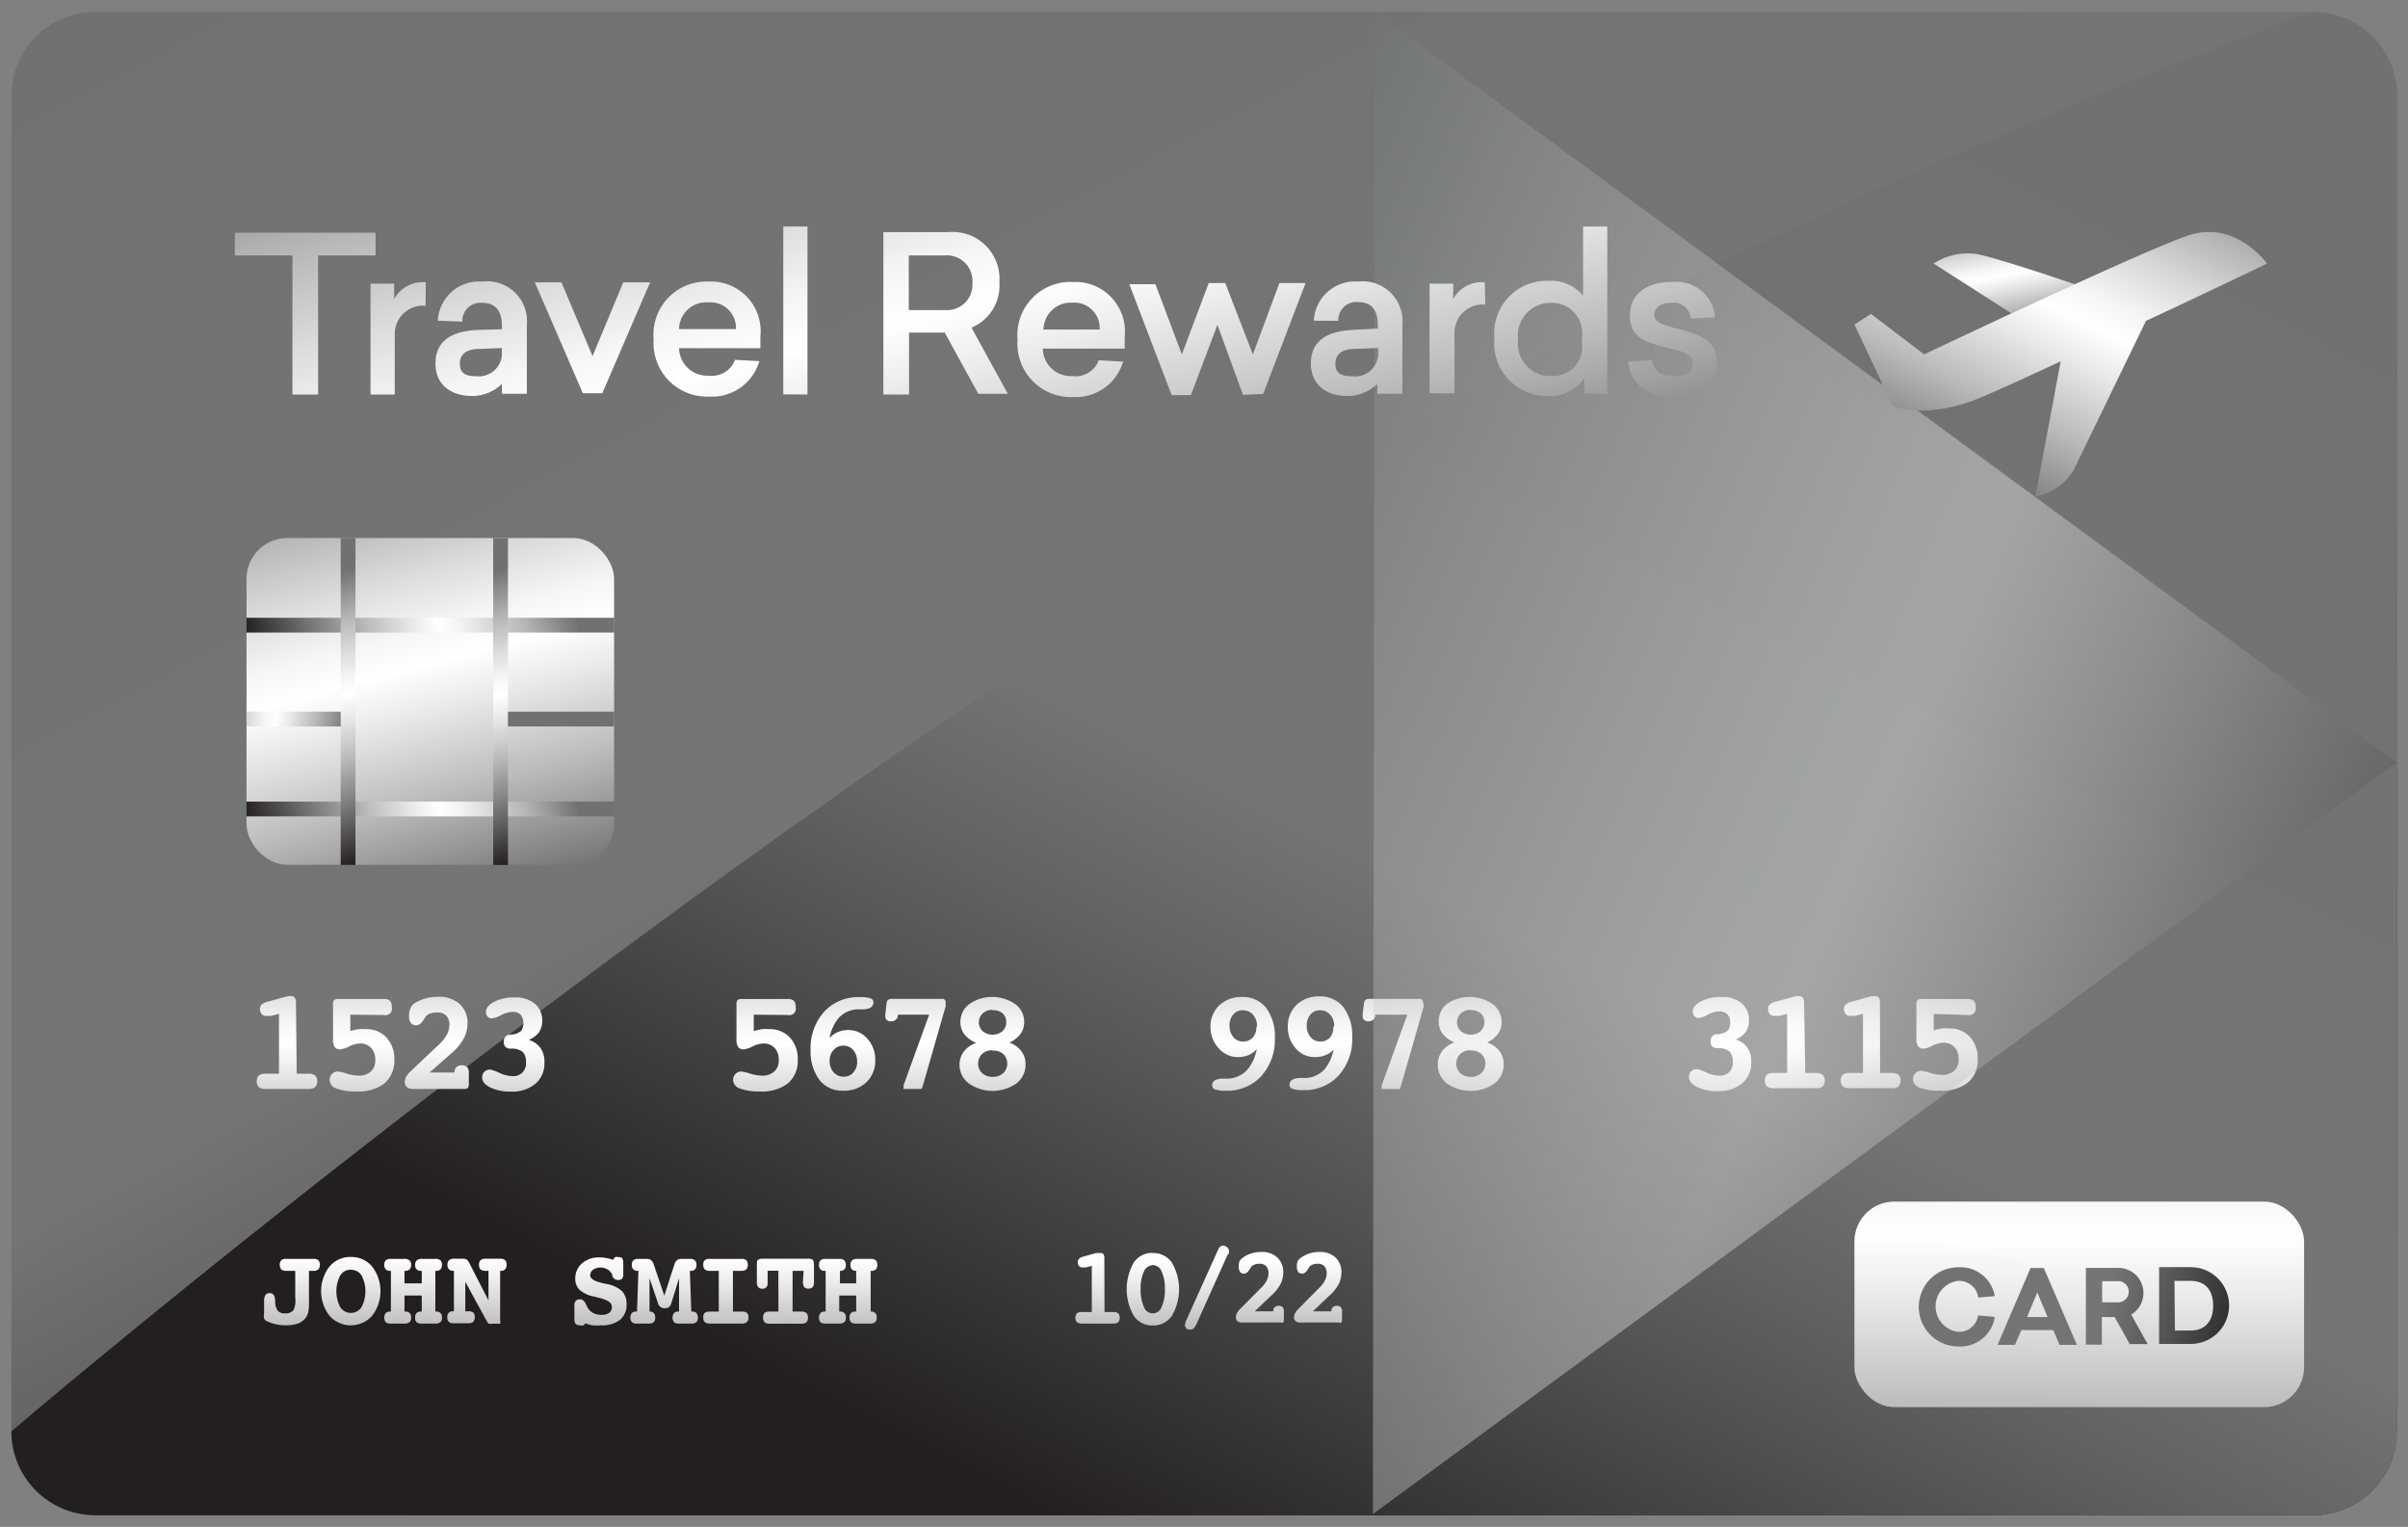 <svg xmlns="http://www.w3.org/2000/svg" xmlns:xlink="http://www.w3.org/1999/xlink" viewBox="0 0 163.12 103.41"><rect x="0" y="0" width="163.12" height="103.41" fill="#808080" stroke="none"/><defs><style>.cls-1{isolation:isolate;}.cls-2{fill:url(#linear-gradient);}.cls-3{fill:url(#linear-gradient-2);}.cls-4{fill:url(#linear-gradient-3);}.cls-10,.cls-5,.cls-6,.cls-9{fill:none;stroke-miterlimit:10;}.cls-5{stroke:url(#linear-gradient-4);}.cls-6{stroke:url(#linear-gradient-5);}.cls-7{fill:url(#linear-gradient-6);}.cls-8{fill:url(#linear-gradient-7);}.cls-9{stroke:url(#linear-gradient-8);}.cls-10{stroke:url(#linear-gradient-9);}.cls-11{fill:url(#linear-gradient-10);}.cls-12{fill:url(#linear-gradient-11);}.cls-13{opacity:0.35;mix-blend-mode:color-burn;fill:url(#linear-gradient-12);}.cls-14{fill:url(#linear-gradient-13);}.cls-15{fill:url(#linear-gradient-14);}.cls-16{fill:url(#linear-gradient-15);}.cls-17{fill:url(#linear-gradient-16);}.cls-18{fill:url(#linear-gradient-17);}</style><linearGradient id="linear-gradient" x1="35.51" y1="-36.04" x2="102.51" y2="91.63" gradientUnits="userSpaceOnUse"><stop offset="0.1" stop-color="#6f7173"/><stop offset="0.62" stop-color="#737577"/><stop offset="0.72" stop-color="#626264"/><stop offset="0.92" stop-color="#353234"/><stop offset="1" stop-color="#231f20"/></linearGradient><linearGradient id="linear-gradient-2" x1="137.78" y1="-11.28" x2="77.2" y2="106.06" xlink:href="#linear-gradient"/><linearGradient id="linear-gradient-3" x1="22.65" y1="23.59" x2="34.83" y2="68.38" gradientUnits="userSpaceOnUse"><stop offset="0.1" stop-color="#6f7173"/><stop offset="0.12" stop-color="#787a7c"/><stop offset="0.24" stop-color="#b2b3b4"/><stop offset="0.35" stop-color="#dcdcdd"/><stop offset="0.43" stop-color="#f5f6f6"/><stop offset="0.48" stop-color="#fff"/><stop offset="0.54" stop-color="#ececec"/><stop offset="0.67" stop-color="#bcbbbb"/><stop offset="0.84" stop-color="#706d6e"/><stop offset="1" stop-color="#231f20"/></linearGradient><linearGradient id="linear-gradient-4" x1="-588.99" y1="-46.76" x2="-582.61" y2="-23.32" gradientTransform="translate(-5.89 628.14) rotate(90)" xlink:href="#linear-gradient-3"/><linearGradient id="linear-gradient-5" x1="-576.53" y1="-46.76" x2="-570.16" y2="-23.32" gradientTransform="translate(-5.89 628.14) rotate(90)" xlink:href="#linear-gradient-3"/><linearGradient id="linear-gradient-6" x1="12.05" y1="47.53" x2="25.88" y2="49.53" xlink:href="#linear-gradient-3"/><linearGradient id="linear-gradient-7" x1="-577.59" y1="-42.61" x2="-567.26" y2="-36.77" gradientTransform="translate(-5.89 628.14) rotate(90)" xlink:href="#linear-gradient-3"/><linearGradient id="linear-gradient-8" x1="20.74" y1="37.08" x2="26.42" y2="57.94" xlink:href="#linear-gradient-3"/><linearGradient id="linear-gradient-9" x1="31.08" y1="37.08" x2="36.75" y2="57.94" xlink:href="#linear-gradient-3"/><linearGradient id="linear-gradient-10" x1="75.68" y1="57.1" x2="75.67" y2="85.41" xlink:href="#linear-gradient-3"/><linearGradient id="linear-gradient-11" x1="54.4" y1="73.09" x2="54.35" y2="98.46" xlink:href="#linear-gradient-3"/><linearGradient id="linear-gradient-12" x1="65.04" y1="39.66" x2="158.8" y2="79.83" gradientUnits="userSpaceOnUse"><stop offset="0.1" stop-color="#6f7173"/><stop offset="0.12" stop-color="#787a7c"/><stop offset="0.29" stop-color="#b2b3b4"/><stop offset="0.44" stop-color="#dcdcdd"/><stop offset="0.55" stop-color="#f5f6f6"/><stop offset="0.62" stop-color="#fff"/><stop offset="0.66" stop-color="#ececec"/><stop offset="0.75" stop-color="#bcbbbb"/><stop offset="0.88" stop-color="#706d6e"/><stop offset="1" stop-color="#231f20"/></linearGradient><linearGradient id="linear-gradient-13" x1="140.92" y1="54.3" x2="140.8" y2="115.76" xlink:href="#linear-gradient-3"/><linearGradient id="linear-gradient-14" x1="125.87" y1="85.01" x2="152.45" y2="91.36" xlink:href="#linear-gradient"/><linearGradient id="linear-gradient-15" x1="134.62" y1="12.88" x2="137.07" y2="24.88" xlink:href="#linear-gradient-3"/><linearGradient id="linear-gradient-16" x1="147.34" y1="4.26" x2="130.29" y2="38.76" xlink:href="#linear-gradient-3"/><linearGradient id="linear-gradient-17" x1="58.23" y1="-10.26" x2="75.13" y2="53.75" xlink:href="#linear-gradient-3"/></defs><title>Card-Travel</title><g class="cls-1"><g id="Layer_1" data-name="Layer 1"><rect class="cls-2" x="0.77" y="0.8" width="161.59" height="101.82" rx="5.68" ry="5.68"/><path class="cls-3" d="M156.67,102.62H6.45A5.68,5.68,0,0,1,.77,96.94s43.83-37.47,88-64.14c32.88-19.86,67.93-32,67.93-32a5.68,5.68,0,0,1,5.68,5.68V96.94A5.68,5.68,0,0,1,156.67,102.62Z"/><rect class="cls-4" x="16.7" y="36.44" width="24.9" height="22.13" rx="2.76" ry="2.76"/><line class="cls-5" x1="41.61" y1="42.34" x2="16.7" y2="42.34"/><line class="cls-6" x1="41.61" y1="54.79" x2="16.7" y2="54.79"/><rect class="cls-7" x="16.7" y="48.2" width="6.88" height="1"/><rect class="cls-8" x="33.91" y="48.2" width="7.69" height="1"/><line class="cls-9" x1="23.58" y1="36.44" x2="23.58" y2="58.58"/><line class="cls-10" x1="33.91" y1="36.44" x2="33.91" y2="58.58"/><path class="cls-11" d="M20.1,72.72h.78a.73.73,0,0,1,.47.12.61.61,0,0,1,0,.79.72.72,0,0,1-.47.12H18a.72.72,0,0,1-.47-.12.62.62,0,0,1,0-.79.73.73,0,0,1,.47-.12h.9V68.66l-.54.14-.21,0h-.12a.38.38,0,0,1-.31-.13.53.53,0,0,1-.11-.36.38.38,0,0,1,.12-.28.82.82,0,0,1,.37-.18l1.19-.33.25-.06.16,0a.33.33,0,0,1,.27.11.6.6,0,0,1,.08.36Zm3.63-4v1.11a5,5,0,0,1,.57-.13,2.87,2.87,0,0,1,.48,0,1.83,1.83,0,0,1,1.4.57,2.11,2.11,0,0,1,.53,1.5,2,2,0,0,1-.66,1.6,2.88,2.88,0,0,1-1.9.55,3.63,3.63,0,0,1-1.36-.2.63.63,0,0,1-.46-.58.55.55,0,0,1,.16-.4.53.53,0,0,1,.39-.17,2.82,2.82,0,0,1,.6.14,2.84,2.84,0,0,0,.8.14,1.18,1.18,0,0,0,.84-.28,1,1,0,0,0,.3-.8,1.11,1.11,0,0,0-.28-.8,1,1,0,0,0-.76-.3,1.8,1.8,0,0,0-.73.2,1.76,1.76,0,0,1-.58.2.46.46,0,0,1-.39-.15.88.88,0,0,1-.12-.52V68.06a.5.5,0,0,1,.07-.33.34.34,0,0,1,.24-.07H26a.58.58,0,0,1,.42.12.6.6,0,0,1,.12.43.44.44,0,0,1-.54.53Zm5.37,3.92h1.69v0a.47.47,0,0,1,.13-.37.56.56,0,0,1,.39-.12.44.44,0,0,1,.33.12.46.46,0,0,1,.12.33v.06l0,.75a.45.45,0,0,1-.07.28.31.31,0,0,1-.21.06H28a.68.68,0,0,1-.43-.12.41.41,0,0,1-.15-.34.76.76,0,0,1,.09-.36,1.54,1.54,0,0,1,.3-.37l2-1.89a2.36,2.36,0,0,0,.47-.62,1.35,1.35,0,0,0,.16-.62.88.88,0,0,0-.21-.65.86.86,0,0,0-.64-.21,1.24,1.24,0,0,0-.45.07.68.68,0,0,0-.3.21,1.52,1.52,0,0,0-.14.21q-.23.38-.51.38a.43.43,0,0,1-.36-.16.76.76,0,0,1-.12-.47,1.15,1.15,0,0,1,.08-.48A.88.88,0,0,1,28,68a2.84,2.84,0,0,1,.79-.37,3.23,3.23,0,0,1,.9-.12,2.05,2.05,0,0,1,1.45.49,1.71,1.71,0,0,1,.53,1.32,2.19,2.19,0,0,1-.28,1.06,3.77,3.77,0,0,1-.86,1Zm6.69-2.22a1.54,1.54,0,0,1,.82.55,1.62,1.62,0,0,1,.27,1,1.79,1.79,0,0,1-.61,1.43,2.45,2.45,0,0,1-1.66.53,3.11,3.11,0,0,1-1.4-.28q-.55-.28-.55-.68a.51.51,0,0,1,.15-.38.56.56,0,0,1,.4-.15,2.35,2.35,0,0,1,.61.22,2.2,2.2,0,0,0,.87.22.85.85,0,0,0,.94-.94,1,1,0,0,0-.21-.69,1.18,1.18,0,0,0-.78-.23.59.59,0,0,1-.41-.12.56.56,0,0,1-.1-.39.42.42,0,0,1,.41-.44h.09a1.13,1.13,0,0,0,.67-.25.86.86,0,0,0,.15-.57.73.73,0,0,0-.19-.53.7.7,0,0,0-.52-.19,1.8,1.8,0,0,0-.8.22,1.74,1.74,0,0,1-.61.22.39.39,0,0,1-.3-.12.44.44,0,0,1-.11-.31q0-.41.57-.7a3,3,0,0,1,1.4-.29,2,2,0,0,1,1.34.43,1.45,1.45,0,0,1,.5,1.15,1.35,1.35,0,0,1-.23.8A1.71,1.71,0,0,1,35.79,70.44Zm15.27-1.7v1.11a5,5,0,0,1,.57-.13,2.87,2.87,0,0,1,.48,0,1.83,1.83,0,0,1,1.4.57,2.11,2.11,0,0,1,.53,1.5,2,2,0,0,1-.66,1.6,2.88,2.88,0,0,1-1.9.55,3.63,3.63,0,0,1-1.36-.2.63.63,0,0,1-.46-.58.55.55,0,0,1,.16-.4.53.53,0,0,1,.39-.17,2.82,2.82,0,0,1,.6.14,2.84,2.84,0,0,0,.8.14,1.18,1.18,0,0,0,.84-.28,1,1,0,0,0,.3-.8,1.11,1.11,0,0,0-.28-.8,1,1,0,0,0-.76-.3,1.8,1.8,0,0,0-.73.2,1.76,1.76,0,0,1-.58.2.46.46,0,0,1-.39-.15.88.88,0,0,1-.12-.52V68.06a.5.5,0,0,1,.07-.33.34.34,0,0,1,.24-.07h3.16a.58.58,0,0,1,.42.12.6.6,0,0,1,.12.43.44.44,0,0,1-.54.53Zm5.13,1.59a1.6,1.6,0,0,1,.56-.41,1.74,1.74,0,0,1,.7-.14,1.69,1.69,0,0,1,1.31.59,2.11,2.11,0,0,1,.53,1.46,2,2,0,0,1-.6,1.49,2.19,2.19,0,0,1-1.58.57,1.94,1.94,0,0,1-1.61-.74,3.22,3.22,0,0,1-.59-2,3.69,3.69,0,0,1,.91-2.6,3.12,3.12,0,0,1,2.41-1,2.23,2.23,0,0,1,.72.08.28.28,0,0,1,.22.27q0,.44-.68.48l-.45,0a1.86,1.86,0,0,0-1.2.55A2.92,2.92,0,0,0,56.19,70.34Zm1.87,1.58a1.14,1.14,0,0,0-.26-.77.84.84,0,0,0-.67-.3.86.86,0,0,0-.66.29,1.05,1.05,0,0,0-.27.73,1.12,1.12,0,0,0,.27.78.89.89,0,0,0,.7.3.81.81,0,0,0,.64-.29A1.1,1.1,0,0,0,58.07,71.92Zm6-3.74-1.56,5.43a.33.33,0,0,1-.1.17.31.31,0,0,1-.18,0h-.89a.17.17,0,0,1-.12,0,.13.13,0,0,1,0-.1.64.64,0,0,1,0-.09v-.06l1.73-4.78H60.82l0,.09a.39.39,0,0,1-.15.26.46.46,0,0,1-.3.1.42.42,0,0,1-.3-.09.37.37,0,0,1-.1-.28.46.46,0,0,1,0-.06.58.58,0,0,0,0-.06l.09-.75a.3.3,0,0,1,.1-.21.34.34,0,0,1,.23-.07h3.41a.27.27,0,0,1,.2.06.26.26,0,0,1,.06.19Zm4.28,2.45a1.79,1.79,0,0,1,.84.58,1.44,1.44,0,0,1,.29.9,1.59,1.59,0,0,1-.62,1.3,2.83,2.83,0,0,1-3.22,0A1.57,1.57,0,0,1,65,72.13a1.46,1.46,0,0,1,.29-.91,1.8,1.8,0,0,1,.84-.59,2,2,0,0,1-.8-.58,1.33,1.33,0,0,1-.27-.83,1.5,1.5,0,0,1,.6-1.22,2.75,2.75,0,0,1,3.11,0,1.5,1.5,0,0,1,.61,1.22,1.33,1.33,0,0,1-.27.83A1.9,1.9,0,0,1,68.32,70.63Zm-1.1.53a1,1,0,0,0-.71.25.91.91,0,0,0,0,1.3,1,1,0,0,0,.71.25,1,1,0,0,0,.72-.25.91.91,0,0,0,0-1.3A1,1,0,0,0,67.22,71.16Zm0-2.74a1,1,0,0,0-.67.24.83.83,0,0,0,0,1.21,1.07,1.07,0,0,0,1.34,0,.85.85,0,0,0,0-1.22A1,1,0,0,0,67.22,68.42Zm17.91,2.65a1.57,1.57,0,0,1-.56.41,1.72,1.72,0,0,1-.7.14A1.68,1.68,0,0,1,82.56,71,2.11,2.11,0,0,1,82,69.58a2,2,0,0,1,.59-1.49,2.19,2.19,0,0,1,1.57-.57,2,2,0,0,1,1.61.74,3.21,3.21,0,0,1,.59,2,3.69,3.69,0,0,1-.91,2.61,3.12,3.12,0,0,1-2.4,1,2.19,2.19,0,0,1-.72-.08.29.29,0,0,1-.22-.27q0-.44.68-.47l.47,0a1.89,1.89,0,0,0,1.2-.56A2.93,2.93,0,0,0,85.13,71.07Zm0-1.53a1.13,1.13,0,0,0-.27-.79.9.9,0,0,0-.7-.3.8.8,0,0,0-.64.29,1.11,1.11,0,0,0-.25.75,1.15,1.15,0,0,0,.26.78.84.84,0,0,0,.66.3.86.86,0,0,0,.67-.29A1.05,1.05,0,0,0,85.11,69.55Zm5.23,1.53a1.57,1.57,0,0,1-.56.41,1.72,1.72,0,0,1-.7.14A1.68,1.68,0,0,1,87.77,71a2.11,2.11,0,0,1-.53-1.46,2,2,0,0,1,.59-1.49,2.19,2.19,0,0,1,1.57-.57,2,2,0,0,1,1.61.74,3.21,3.21,0,0,1,.59,2,3.69,3.69,0,0,1-.91,2.61,3.12,3.12,0,0,1-2.4,1,2.19,2.19,0,0,1-.72-.08.29.29,0,0,1-.22-.27q0-.44.68-.47l.47,0a1.89,1.89,0,0,0,1.2-.56A2.93,2.93,0,0,0,90.34,71.07Zm0-1.53a1.13,1.13,0,0,0-.27-.79.9.9,0,0,0-.7-.3.8.8,0,0,0-.64.29,1.11,1.11,0,0,0-.25.75,1.15,1.15,0,0,0,.26.78.84.84,0,0,0,.66.3.86.86,0,0,0,.67-.29A1.05,1.05,0,0,0,90.32,69.55Zm6.07-1.36-1.56,5.43a.33.33,0,0,1-.1.17.31.31,0,0,1-.18,0h-.89a.17.17,0,0,1-.12,0,.13.13,0,0,1,0-.1.64.64,0,0,1,0-.09v-.06l1.73-4.78H93.16l0,.09a.39.39,0,0,1-.15.26.46.46,0,0,1-.3.1.42.42,0,0,1-.3-.09.37.37,0,0,1-.1-.28.46.46,0,0,1,0-.06.58.58,0,0,0,0-.06l.09-.75a.3.3,0,0,1,.1-.21.34.34,0,0,1,.23-.07h3.41a.27.27,0,0,1,.2.06.26.26,0,0,1,.06.19Zm4.28,2.45a1.79,1.79,0,0,1,.84.58,1.44,1.44,0,0,1,.29.9,1.59,1.59,0,0,1-.62,1.3,2.83,2.83,0,0,1-3.22,0,1.57,1.57,0,0,1-.62-1.28,1.46,1.46,0,0,1,.29-.91,1.8,1.8,0,0,1,.84-.59,2,2,0,0,1-.8-.58,1.33,1.33,0,0,1-.27-.83A1.5,1.5,0,0,1,98,68a2.75,2.75,0,0,1,3.11,0,1.5,1.5,0,0,1,.61,1.22,1.33,1.33,0,0,1-.27.83A1.9,1.9,0,0,1,100.67,70.63Zm-1.1.53a1,1,0,0,0-.71.25.91.91,0,0,0,0,1.3,1,1,0,0,0,.71.25,1,1,0,0,0,.72-.25.91.91,0,0,0,0-1.3A1,1,0,0,0,99.57,71.16Zm0-2.74a1,1,0,0,0-.67.24.83.83,0,0,0,0,1.21,1.07,1.07,0,0,0,1.34,0,.85.85,0,0,0,0-1.22A1,1,0,0,0,99.57,68.42Zm17.91,2a1.54,1.54,0,0,1,.82.55,1.62,1.62,0,0,1,.27,1,1.79,1.79,0,0,1-.61,1.43,2.45,2.45,0,0,1-1.66.53,3.11,3.11,0,0,1-1.4-.28q-.55-.28-.55-.68a.51.51,0,0,1,.15-.38.56.56,0,0,1,.4-.15,2.35,2.35,0,0,1,.61.22,2.2,2.2,0,0,0,.87.22.85.85,0,0,0,.94-.94,1,1,0,0,0-.21-.69,1.18,1.18,0,0,0-.78-.23.59.59,0,0,1-.41-.12.56.56,0,0,1-.1-.39.42.42,0,0,1,.41-.44h.09a1.13,1.13,0,0,0,.67-.25.86.86,0,0,0,.15-.57.73.73,0,0,0-.19-.53.7.7,0,0,0-.52-.19,1.8,1.8,0,0,0-.8.22,1.74,1.74,0,0,1-.61.22.39.39,0,0,1-.3-.12.44.44,0,0,1-.11-.31q0-.41.57-.7a3,3,0,0,1,1.4-.29,2,2,0,0,1,1.34.43,1.45,1.45,0,0,1,.5,1.15,1.35,1.35,0,0,1-.23.8A1.71,1.71,0,0,1,117.47,70.44Zm4.75,2.28H123a.73.73,0,0,1,.47.12.61.61,0,0,1,0,.79.72.72,0,0,1-.47.12h-2.84a.72.72,0,0,1-.47-.12.62.62,0,0,1,0-.79.73.73,0,0,1,.47-.12h.9V68.66l-.54.14-.21,0h-.12a.38.38,0,0,1-.31-.13.53.53,0,0,1-.11-.36.38.38,0,0,1,.12-.28.82.82,0,0,1,.37-.18l1.19-.33.25-.06.16,0a.33.33,0,0,1,.27.11.6.6,0,0,1,.08.36Zm5.07,0h.78a.73.73,0,0,1,.47.12.61.61,0,0,1,0,.79.72.72,0,0,1-.47.12h-2.84a.72.72,0,0,1-.47-.12.62.62,0,0,1,0-.79.73.73,0,0,1,.47-.12h.9V68.66l-.54.14-.21,0h-.12a.38.38,0,0,1-.31-.13.53.53,0,0,1-.11-.36.38.38,0,0,1,.12-.28.82.82,0,0,1,.37-.18l1.19-.33.25-.06.16,0a.33.33,0,0,1,.27.11.6.6,0,0,1,.08.36Zm3.63-4v1.11a5,5,0,0,1,.57-.13,2.87,2.87,0,0,1,.48,0,1.83,1.83,0,0,1,1.4.57,2.11,2.11,0,0,1,.53,1.5,2,2,0,0,1-.66,1.6,2.88,2.88,0,0,1-1.9.55,3.63,3.63,0,0,1-1.36-.2.63.63,0,0,1-.46-.58.55.55,0,0,1,.16-.4.53.53,0,0,1,.39-.17,2.82,2.82,0,0,1,.6.14,2.84,2.84,0,0,0,.8.14,1.18,1.18,0,0,0,.84-.28,1,1,0,0,0,.3-.8,1.11,1.11,0,0,0-.28-.8,1,1,0,0,0-.76-.3,1.8,1.8,0,0,0-.73.2,1.76,1.76,0,0,1-.58.2.46.46,0,0,1-.39-.15.88.88,0,0,1-.12-.52V68.06a.5.5,0,0,1,.07-.33.34.34,0,0,1,.24-.07h3.16a.58.58,0,0,1,.42.12.6.6,0,0,1,.12.43.44.44,0,0,1-.54.53Z"/><path class="cls-12" d="M20.93,86.07v2.12a2.94,2.94,0,0,1-.06.72,1.05,1.05,0,0,1-.21.4,1.15,1.15,0,0,1-.52.34,2.5,2.5,0,0,1-.81.11,3,3,0,0,1-.64-.07,2.78,2.78,0,0,1-.59-.2.38.38,0,0,1-.21-.19,1.12,1.12,0,0,1,0-.39v-.76a.81.81,0,0,1,.09-.44.35.35,0,0,1,.31-.13q.32,0,.35.49a1.17,1.17,0,0,0,0,.13,1,1,0,0,0,.19.59.63.63,0,0,0,.48.16.67.67,0,0,0,.57-.22A1.45,1.45,0,0,0,20,87.9V86.07h-.6a.51.51,0,0,1-.35-.1.52.52,0,0,1,0-.62.52.52,0,0,1,.35-.09h1.82a.52.52,0,0,1,.35.09.52.52,0,0,1,0,.62.51.51,0,0,1-.35.1Zm2.84-.94a1.83,1.83,0,0,1,1.44.65,2.74,2.74,0,0,1,0,3.33,1.93,1.93,0,0,1-2.89,0,2.72,2.72,0,0,1,0-3.33A1.83,1.83,0,0,1,23.78,85.13Zm0,.86a.83.83,0,0,0-.72.39,2.32,2.32,0,0,0,0,2.15.86.86,0,0,0,1.44,0,2.32,2.32,0,0,0,0-2.15A.83.83,0,0,0,23.78,86Zm3.63.08v.85h1.17v-.85h-.06a.4.4,0,0,1-.29-.1.42.42,0,0,1-.1-.3.41.41,0,0,1,.11-.31.51.51,0,0,1,.35-.1h.92a.49.49,0,0,1,.34.1.42.42,0,0,1,.1.31.43.43,0,0,1-.1.3.38.38,0,0,1-.29.1h-.06v2.76h.06a.39.39,0,0,1,.29.1.41.41,0,0,1,.1.3.42.42,0,0,1-.1.31.51.51,0,0,1-.35.1h-.92a.51.51,0,0,1-.35-.09.41.41,0,0,1-.1-.32.41.41,0,0,1,.1-.3.4.4,0,0,1,.29-.1h.06V87.74H27.4v1.09h.06a.4.4,0,0,1,.29.1.4.4,0,0,1,.1.3.41.41,0,0,1-.1.31.51.51,0,0,1-.35.1h-.92a.51.51,0,0,1-.35-.09.52.52,0,0,1,0-.62.39.39,0,0,1,.29-.1h.06V86.07h-.06a.38.38,0,0,1-.29-.1.43.43,0,0,1-.1-.3.42.42,0,0,1,.1-.31.49.49,0,0,1,.34-.1h.92a.51.51,0,0,1,.35.1.4.4,0,0,1,.11.31.42.42,0,0,1-.1.3.39.39,0,0,1-.29.1Zm5.69,2v-2h-.2a.48.48,0,0,1-.34-.1.41.41,0,0,1-.1-.31.42.42,0,0,1,.1-.31.48.48,0,0,1,.34-.1h1a.48.48,0,0,1,.33.1.42.42,0,0,1,.1.31.43.43,0,0,1-.1.3.36.36,0,0,1-.28.11h-.06v3.36a.42.42,0,0,1,0,.22s-.08,0-.16,0h-.36a.55.55,0,0,1-.24,0,.3.3,0,0,1-.12-.13l-1.48-2.71v2h.21a.48.48,0,0,1,.33.09.4.4,0,0,1,.1.31.42.42,0,0,1-.1.31.47.47,0,0,1-.33.1h-1a.48.48,0,0,1-.33-.1.42.42,0,0,1-.1-.31.42.42,0,0,1,.1-.3.37.37,0,0,1,.29-.1h.06V86.07h-.06a.37.37,0,0,1-.28-.11.42.42,0,0,1-.1-.3.41.41,0,0,1,.11-.31.48.48,0,0,1,.33-.1h.58a.5.5,0,0,1,.29.06.73.73,0,0,1,.17.23Zm8.46-2.77a.37.37,0,0,1,.12-.16.38.38,0,0,1,.21,0q.21,0,.27.08a.62.62,0,0,1,.07.32v.75a.44.44,0,0,1-.08.31.38.38,0,0,1-.28.09.4.4,0,0,1-.38-.28l0-.07a.8.8,0,0,0-.3-.35.93.93,0,0,0-1,0,.48.48,0,0,0-.2.39q0,.34.91.54l.24.05a2,2,0,0,1,1,.47,1.2,1.2,0,0,1,.31.87A1.29,1.29,0,0,1,42,89.39a2,2,0,0,1-1.28.37,3.38,3.38,0,0,1-.58,0,2.59,2.59,0,0,1-.49-.14.36.36,0,0,1-.13.14.42.42,0,0,1-.21,0,.44.44,0,0,1-.31-.09.45.45,0,0,1-.09-.31v-.91A.51.51,0,0,1,39,88.1a.4.4,0,0,1,.31-.1q.23,0,.39.35l.06.13a1,1,0,0,0,.39.43,1.21,1.21,0,0,0,.61.14.82.82,0,0,0,.51-.14.47.47,0,0,0,.18-.4q0-.4-.82-.6l-.39-.1a2.08,2.08,0,0,1-1-.47,1.08,1.08,0,0,1-.27-.78,1.31,1.31,0,0,1,.46-1,1.73,1.73,0,0,1,1.19-.4,2.18,2.18,0,0,1,.48.05A2.42,2.42,0,0,1,41.55,85.33ZM45,87.75l.68-2.1a.62.62,0,0,1,.18-.3.46.46,0,0,1,.3-.09h.56a.51.51,0,0,1,.35.1.41.41,0,0,1,.11.31.42.42,0,0,1-.1.3.39.39,0,0,1-.29.1h-.06l.1,2.76h.06a.38.38,0,0,1,.29.1.52.52,0,0,1,0,.61.49.49,0,0,1-.34.1H46a.5.5,0,0,1-.34-.09.52.52,0,0,1,0-.62.38.38,0,0,1,.29-.1H46l0-2.26-.52,1.68a.53.53,0,0,1-.16.27.46.46,0,0,1-.29.08.47.47,0,0,1-.29-.08.51.51,0,0,1-.17-.27L44,86.57l0,2.26H44a.39.39,0,0,1,.29.1.52.52,0,0,1,0,.61.5.5,0,0,1-.34.1h-.81a.5.5,0,0,1-.34-.1.52.52,0,0,1,0-.61.39.39,0,0,1,.29-.1h.06l.1-2.76h-.06a.39.39,0,0,1-.29-.1.42.42,0,0,1-.1-.3.41.41,0,0,1,.1-.31.51.51,0,0,1,.35-.1h.56a.45.45,0,0,1,.3.09.66.66,0,0,1,.18.3Zm4.65-1.68v2.76h.6a.52.52,0,0,1,.35.09.39.39,0,0,1,.1.31.41.41,0,0,1-.11.31.5.5,0,0,1-.35.1H48.09a.51.51,0,0,1-.35-.1.41.41,0,0,1-.1-.31.39.39,0,0,1,.1-.31.52.52,0,0,1,.35-.09h.6V86.07h-.6a.51.51,0,0,1-.35-.1.41.41,0,0,1-.1-.31.4.4,0,0,1,.1-.31.52.52,0,0,1,.35-.09h2.12a.52.52,0,0,1,.35.09.53.53,0,0,1,0,.62.51.51,0,0,1-.35.1Zm4.79,0h-.75v2.76h.6a.5.5,0,0,1,.34.1.41.41,0,0,1,.1.31.42.42,0,0,1-.1.31.5.5,0,0,1-.34.1H52.13a.49.49,0,0,1-.34-.1.53.53,0,0,1,0-.63.49.49,0,0,1,.34-.09h.6V86.06H52l0,.75v.09a.39.39,0,0,1-.09.28.34.34,0,0,1-.26.1.37.37,0,0,1-.29-.11.5.5,0,0,1-.09-.34v0l0-1.11c0-.22,0-.35.09-.4a.51.51,0,0,1,.31-.07h3.07a.51.51,0,0,1,.31.07c.05,0,.08.18.09.4l0,1.11v0a.51.51,0,0,1-.09.34.36.36,0,0,1-.29.1.34.34,0,0,1-.28-.1.62.62,0,0,1-.09-.37Zm2.46,0v.85H58v-.85H58a.4.4,0,0,1-.29-.1.42.42,0,0,1-.1-.3.41.41,0,0,1,.11-.31.51.51,0,0,1,.35-.1h.92a.49.49,0,0,1,.34.1.42.42,0,0,1,.1.31.43.43,0,0,1-.1.3.38.38,0,0,1-.29.1h-.06v2.76H59a.39.39,0,0,1,.29.1.41.41,0,0,1,.1.3.42.42,0,0,1-.1.31.51.51,0,0,1-.35.1H58a.51.51,0,0,1-.35-.09.41.41,0,0,1-.1-.32.41.41,0,0,1,.1-.3.4.4,0,0,1,.29-.1H58V87.74H56.85v1.09h.06a.4.4,0,0,1,.29.1.4.4,0,0,1,.1.3.41.41,0,0,1-.1.31.51.51,0,0,1-.35.1h-.92a.51.51,0,0,1-.35-.09.52.52,0,0,1,0-.62.39.39,0,0,1,.29-.1h.06V86.07h-.06a.38.38,0,0,1-.29-.1.43.43,0,0,1-.1-.3.42.42,0,0,1,.1-.31.49.49,0,0,1,.34-.1h.92a.51.51,0,0,1,.35.1.4.4,0,0,1,.11.31.42.42,0,0,1-.1.3.39.39,0,0,1-.29.1Zm17.92,2.79h.58a.52.52,0,0,1,.35.09.49.49,0,0,1,0,.6.52.52,0,0,1-.35.09h-2.1a.52.52,0,0,1-.35-.09.49.49,0,0,1,0-.6.52.52,0,0,1,.35-.09h.66V85.73l-.4.11-.15,0h-.09a.28.28,0,0,1-.23-.1.42.42,0,0,1-.08-.27.3.3,0,0,1,.09-.22.59.59,0,0,1,.27-.14l.88-.25.18,0h.12a.24.24,0,0,1,.2.08.47.47,0,0,1,.06.27Zm3.27-4a1.53,1.53,0,0,1,1.3.66,3.59,3.59,0,0,1,0,3.59,1.53,1.53,0,0,1-1.3.66,1.51,1.51,0,0,1-1.29-.66,3.63,3.63,0,0,1,0-3.6A1.51,1.51,0,0,1,78,84.85Zm0,.83a.66.66,0,0,0-.6.43,2.65,2.65,0,0,0-.22,1.19,2.71,2.71,0,0,0,.22,1.2.63.63,0,0,0,1.2,0,2.68,2.68,0,0,0,.22-1.2,2.64,2.64,0,0,0-.22-1.19A.67.67,0,0,0,78,85.68ZM83.15,85l-2.09,4.65a1.1,1.1,0,0,1-.18.3.26.26,0,0,1-.19.09A.44.44,0,0,1,80.4,90a.34.34,0,0,1-.13-.27,1,1,0,0,1,.1-.33v0l2.09-4.64a1.13,1.13,0,0,1,.18-.31.26.26,0,0,1,.19-.09.44.44,0,0,1,.29.11.33.33,0,0,1,.13.27.49.49,0,0,1,0,.14A1.62,1.62,0,0,1,83.15,85ZM85,88.81h1.25v0a.37.37,0,0,1,.1-.28.41.41,0,0,1,.29-.09.32.32,0,0,1,.24.09.36.36,0,0,1,.09.26v0l0,.57a.35.35,0,0,1-.05.21.22.22,0,0,1-.16,0H84.15a.49.49,0,0,1-.32-.09.32.32,0,0,1-.11-.26.6.6,0,0,1,.07-.28,1.19,1.19,0,0,1,.22-.29l1.45-1.46a1.81,1.81,0,0,0,.35-.47,1.07,1.07,0,0,0,.12-.47.7.7,0,0,0-.16-.5.62.62,0,0,0-.47-.16.89.89,0,0,0-.33.06.51.51,0,0,0-.22.16l-.1.16q-.17.29-.38.29a.31.31,0,0,1-.27-.12.6.6,0,0,1-.09-.36.91.91,0,0,1,.06-.37.68.68,0,0,1,.23-.24,2.07,2.07,0,0,1,.59-.29,2.3,2.3,0,0,1,.67-.09,1.48,1.48,0,0,1,1.07.38,1.34,1.34,0,0,1,.4,1,1.74,1.74,0,0,1-.2.82,2.89,2.89,0,0,1-.64.78Zm3.94,0h1.25v0a.37.37,0,0,1,.1-.28.41.41,0,0,1,.29-.09.32.32,0,0,1,.24.09.36.36,0,0,1,.09.26v0l0,.57a.35.35,0,0,1-.05.21.22.22,0,0,1-.16,0H88.09a.49.49,0,0,1-.32-.09.32.32,0,0,1-.11-.26.6.6,0,0,1,.07-.28,1.19,1.19,0,0,1,.22-.29l1.45-1.46a1.81,1.81,0,0,0,.35-.47,1.07,1.07,0,0,0,.12-.47.7.7,0,0,0-.16-.5.62.62,0,0,0-.47-.16.89.89,0,0,0-.33.06.51.51,0,0,0-.22.16l-.1.16q-.17.29-.38.29a.31.31,0,0,1-.27-.12.6.6,0,0,1-.09-.36.91.91,0,0,1,.06-.37.68.68,0,0,1,.23-.24,2.07,2.07,0,0,1,.59-.29,2.3,2.3,0,0,1,.67-.09,1.48,1.48,0,0,1,1.07.38,1.34,1.34,0,0,1,.4,1,1.74,1.74,0,0,1-.2.82,2.89,2.89,0,0,1-.64.78Z"/><polygon class="cls-13" points="93.11 0.8 162.35 51.63 93 102.54 93.11 0.8"/><rect class="cls-14" x="125.62" y="81.38" width="30.46" height="13.92" rx="2.7" ry="2.7"/><path class="cls-15" d="M135.13,87.78l-1.12.1a1.31,1.31,0,0,0-1.38-1.13,1.74,1.74,0,0,0,0,3.45A1.3,1.3,0,0,0,134,89.09l1.13.1a2.36,2.36,0,0,1-2.47,2,2.68,2.68,0,0,1,0-5.36A2.36,2.36,0,0,1,135.13,87.78Zm4.38,3.3-.42-1h-2.16l-.43,1h-1.18l2.23-5.2h.9l2.24,5.2Zm-.8-1.88-.7-1.66-.7,1.66Zm4.54,0h-.87v1.87h-1.08v-5.2h2.23a1.7,1.7,0,0,1,.84,3.16l1.11,2h-1.21Zm.15-1a.72.72,0,1,0,0-1.43h-1v1.43Zm5-2.38a2.6,2.6,0,0,1,0,5.2h-2.14v-5.2Zm-1.07,4.29h1.08c.9,0,1.51-.56,1.51-1.68s-.6-1.68-1.51-1.68H147.3Z"/><path class="cls-16" d="M140.57,19.26s-5.16-1.77-6.69-2.06a4.22,4.22,0,0,0-2.89.65l5.29,3.39"/><path class="cls-17" d="M153.57,17.85s-2.12-3-5.37-1.89S130.34,24,130.34,24l-3.6-2.74-1.12.72,2.59,5.5s2.18,1,5.9-.53c1.06-.44,3.11-1.37,5.48-2.48l-1.71,9.15a3.76,3.76,0,0,0,2.59-1.78c.71-1.47,4.9-10.11,4.9-10.11h0C149.72,19.71,153.57,17.85,153.57,17.85Z"/><path class="cls-18" d="M21.55,17.3v9.42H19.81V17.3H15.91V15.76h9.53V17.3Zm7.28,3.41a1.91,1.91,0,0,0-2.09,1.92v4.09H25.1V19.21h1.6v1.05a2.19,2.19,0,0,1,2.14-1.14ZM35.69,22v4.67H34V26a2.89,2.89,0,0,1-2,.82c-1.49,0-2.5-.79-2.5-2.2,0-1.61,1.21-2.18,2.75-2.27L34,22.3v-.22c0-1-.41-1.57-1.33-1.57a1.22,1.22,0,0,0-1.35,1.27l-1.66-.06a2.79,2.79,0,0,1,3-2.65A2.7,2.7,0,0,1,35.69,22Zm-3.21,1.63c-.78,0-1.33.29-1.33,1s.47.85,1.13.85A1.56,1.56,0,0,0,34,23.83v-.26Zm7,3-3.25-7.51h1.8l2.11,5,2.08-5h1.82l-3.24,7.51ZM46,23.58a1.9,1.9,0,0,0,2,1.86,1.67,1.67,0,0,0,1.79-1.07l1.65.09a3.34,3.34,0,0,1-3.4,2.4A3.62,3.62,0,0,1,44.28,23,3.59,3.59,0,0,1,48,19.07a3.36,3.36,0,0,1,3.51,3.7v.81Zm0-1.29h3.85A1.72,1.72,0,0,0,48,20.48,1.84,1.84,0,0,0,46,22.3Zm7.06,4.42V15.34h1.64V26.72ZM64,22.53H61.58v4.19H59.84v-11h4.42a3.17,3.17,0,0,1,3.44,3.38,3.09,3.09,0,0,1-1.89,3.09l2.46,4.48h-2ZM64,21a1.72,1.72,0,0,0,1.87-1.83A1.73,1.73,0,0,0,64,17.3H61.56V21Zm6.64,2.61a1.9,1.9,0,0,0,2,1.86,1.67,1.67,0,0,0,1.79-1.07l1.65.09a3.34,3.34,0,0,1-3.4,2.4A3.62,3.62,0,0,1,68.93,23a3.59,3.59,0,0,1,3.75-3.9,3.36,3.36,0,0,1,3.51,3.7v.81Zm0-1.29h3.85a1.72,1.72,0,0,0-1.87-1.82A1.84,1.84,0,0,0,70.69,22.3Zm13.56,4.42L82.47,22l-1.8,4.76h-1.3l-2.87-7.51h1.77L80.06,24l1.82-4.83H83L84.87,24l1.8-4.83h1.77l-2.87,7.51ZM95,22v4.67H93.3V26a2.89,2.89,0,0,1-2,.82c-1.49,0-2.5-.79-2.5-2.2,0-1.61,1.21-2.18,2.75-2.27l1.79-.1v-.22c0-1-.41-1.57-1.33-1.57a1.22,1.22,0,0,0-1.35,1.27L89,21.72a2.79,2.79,0,0,1,3-2.65A2.7,2.7,0,0,1,95,22Zm-3.21,1.63c-.78,0-1.33.29-1.33,1s.47.85,1.13.85a1.56,1.56,0,0,0,1.77-1.65v-.26Zm8.83-3a1.91,1.91,0,0,0-2.09,1.92v4.09H96.84V19.21h1.6v1.05a2.19,2.19,0,0,1,2.14-1.14Zm6.7,6v-1a2.8,2.8,0,0,1-2.47,1.19,3.57,3.57,0,0,1-3.62-3.9,3.56,3.56,0,0,1,3.62-3.9,2.86,2.86,0,0,1,2.39,1V15.34h1.64V26.72ZM102.84,23a2.19,2.19,0,0,0,2.21,2.47,2,2,0,0,0,2.12-2.28v-.4a2.05,2.05,0,0,0-2.12-2.28A2.21,2.21,0,0,0,102.84,23Zm13.33-1.51-1.64.09a1.13,1.13,0,0,0-1.29-1.07c-.78,0-1.17.32-1.17.83s.64.7,1.64.94c1.55.4,2.59.86,2.59,2.21,0,1.51-1.11,2.4-2.94,2.4s-2.9-.91-3.08-2.4l1.64-.1c.09.69.57,1.08,1.46,1.08s1.27-.29,1.27-.85-.4-.76-1.63-1.05c-1.52-.37-2.61-.69-2.61-2.2,0-1.35,1-2.27,2.86-2.27A2.63,2.63,0,0,1,116.18,21.46Z"/></g></g></svg>